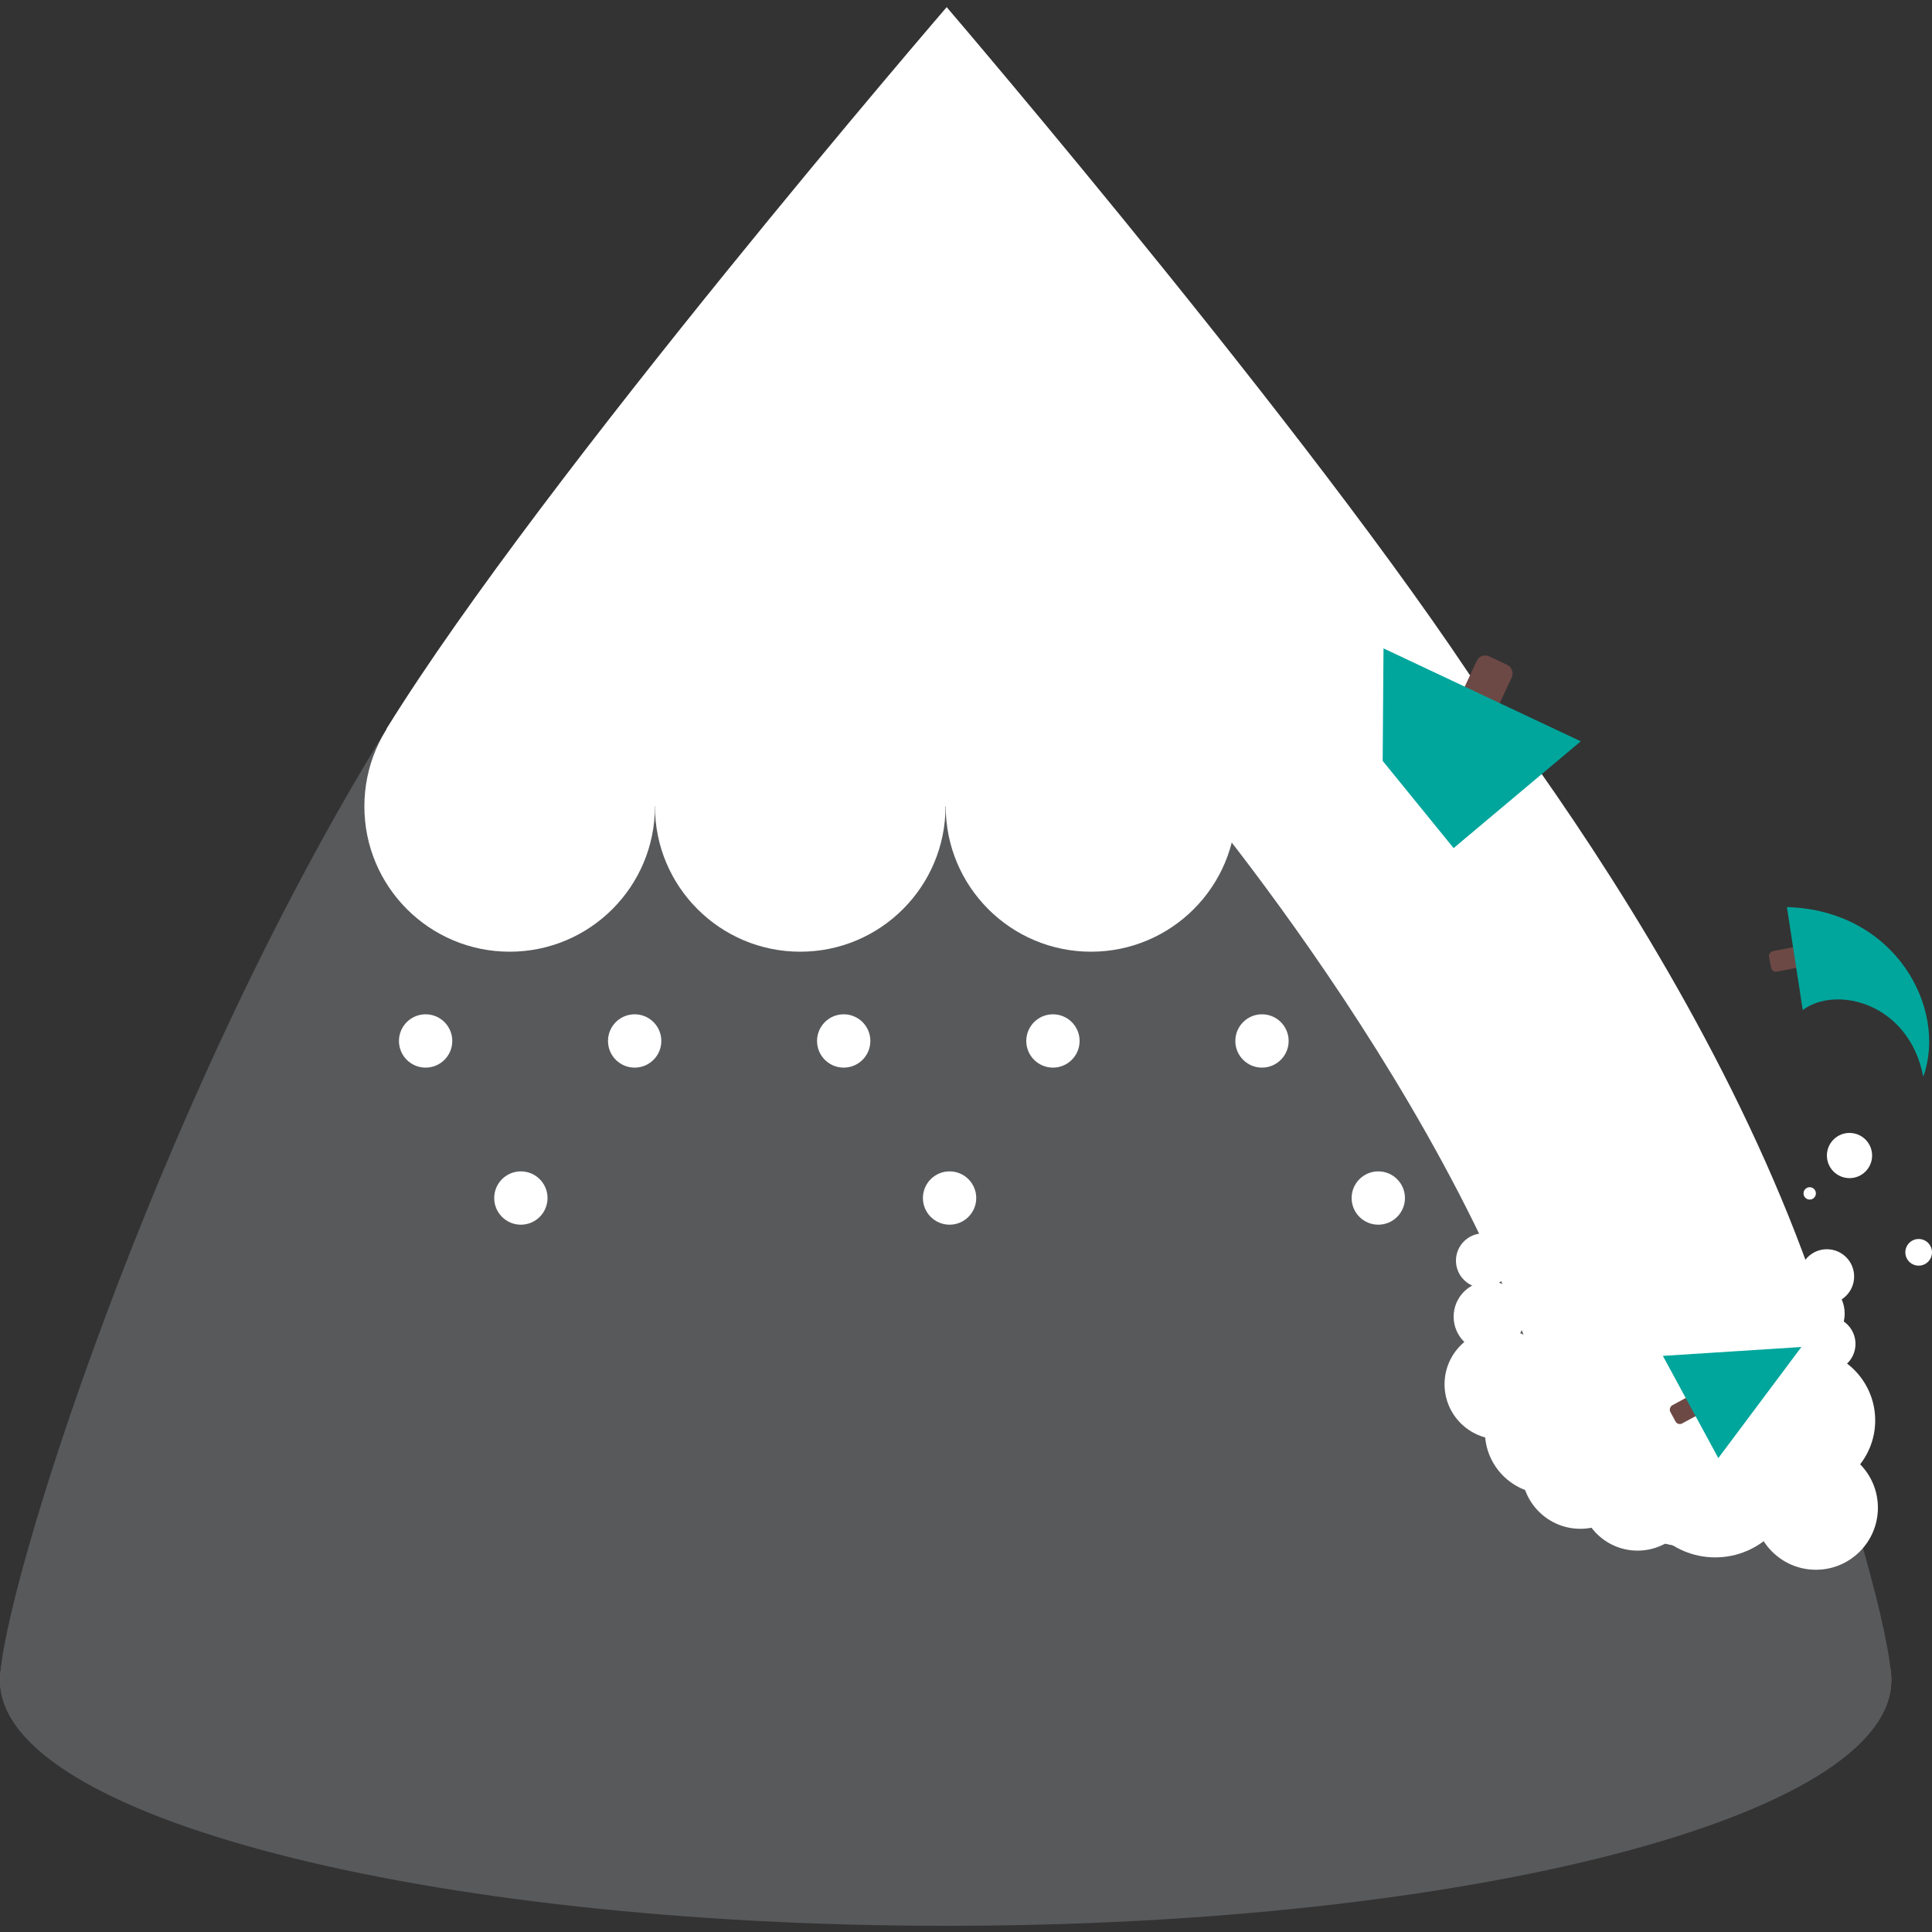 <svg id="Layer_1" width="10%" height="10%" data-name="Layer 1" xmlns="http://www.w3.org/2000/svg" viewBox="0 0 100 100"><rect x="0" y="0" width="100" height="100" fill="#333333" stroke="none"/><defs><style>.cls-1{fill:#6d4945;}.cls-2{fill:#00a69c;}.cls-3{fill:#895e59;}.cls-4{fill:#fff;}.cls-5{fill:#58595b;}</style></defs><title>avalanche</title><rect class="cls-1" x="91.86" y="48.86" width="1.08" height="1.58" rx="0.25" ry="0.25" transform="translate(61.27 149.83) rotate(-100.99)"/><path class="cls-2" d="M93.31,52.28c-.27-1.78-.55-3.55-.82-5.33,5.61.16,8.32,5.24,7.06,8.78C98.8,51.87,95,51,93.31,52.28Z"/><ellipse class="cls-3" cx="48.95" cy="86.95" rx="48.95" ry="12.67"/><path class="cls-4" d="M73.34,41.75l4.33-4.34C69.61,24.43,49,.37,49,.37S28.12,24.6,20,37.73l4,4Z"/><path class="cls-5" d="M77.67,37.41l-4.33,4.34h0L71.13,44l2.21-2.21H24l2.75,2.75L24,41.75h0l-4-4C7.88,57.38,0,82.76,0,87c0,7,21.91,12.68,49,12.68S97.89,94,97.89,87C97.89,82.73,89.92,57.11,77.67,37.41Z"/><circle class="cls-4" cx="26.38" cy="41.74" r="7.52"/><circle class="cls-4" cx="41.42" cy="41.74" r="7.52"/><circle class="cls-4" cx="56.47" cy="41.74" r="7.52"/><circle class="cls-4" cx="87.95" cy="72.59" r="7.52"/><circle class="cls-4" cx="22.03" cy="53.88" r="1.38"/><circle class="cls-4" cx="26.96" cy="62.01" r="1.38"/><circle class="cls-4" cx="49.15" cy="62.01" r="1.38"/><circle class="cls-4" cx="71.34" cy="62.01" r="1.38"/><circle class="cls-4" cx="32.85" cy="53.88" r="1.38"/><circle class="cls-4" cx="43.67" cy="53.88" r="1.38"/><circle class="cls-4" cx="54.5" cy="53.88" r="1.38"/><circle class="cls-4" cx="65.32" cy="53.88" r="1.38"/><circle class="cls-4" cx="76.14" cy="53.88" r="1.38"/><path class="cls-4" d="M80.7,74.58c-4.77-17.37-20.38-35.22-20.54-35.4l11.28-9.93c.73.83,18.07,20.67,23.75,41.36Z"/><circle class="cls-4" cx="88.78" cy="76.44" r="4.17"/><circle class="cls-4" cx="88.63" cy="70.69" r="2.84"/><circle class="cls-4" cx="93.36" cy="73.52" r="3.7"/><circle class="cls-4" cx="93.99" cy="78.04" r="3.21"/><circle class="cls-4" cx="84.76" cy="77.27" r="2.99"/><circle class="cls-4" cx="81.8" cy="76.09" r="3.04"/><circle class="cls-4" cx="80.08" cy="74.11" r="3.22"/><circle class="cls-4" cx="77.62" cy="71.65" r="2.85"/><circle class="cls-4" cx="77.07" cy="68.15" r="1.83"/><circle class="cls-4" cx="93.65" cy="67.99" r="1.83"/><circle class="cls-4" cx="76.77" cy="65.25" r="1.41"/><circle class="cls-4" cx="94.56" cy="66.07" r="1.41"/><circle class="cls-4" cx="94.63" cy="69.56" r="1.41"/><circle class="cls-4" cx="95.73" cy="59.81" r="1.17"/><circle class="cls-4" cx="99.31" cy="64.82" r="0.69"/><circle class="cls-4" cx="93.67" cy="61.77" r="0.32"/><rect class="cls-1" x="75.92" y="34.05" width="2" height="2.92" rx="0.47" ry="0.47" transform="translate(131.42 100.39) rotate(-154.81)"/><polygon class="cls-2" points="81.82 38.37 71.61 33.56 71.51 47.03 81.82 38.37"/><rect class="cls-1" x="86.74" y="72.17" width="1.07" height="1.56" rx="0.25" ry="0.25" transform="translate(109.8 -38.54) rotate(61.53)"/><polygon class="cls-2" points="86.07 70.18 88.94 75.47 93.24 69.72 86.07 70.18"/><polyline class="cls-4" points="67.37 34.22 79.37 48.98 69.96 50.23"/></svg>
